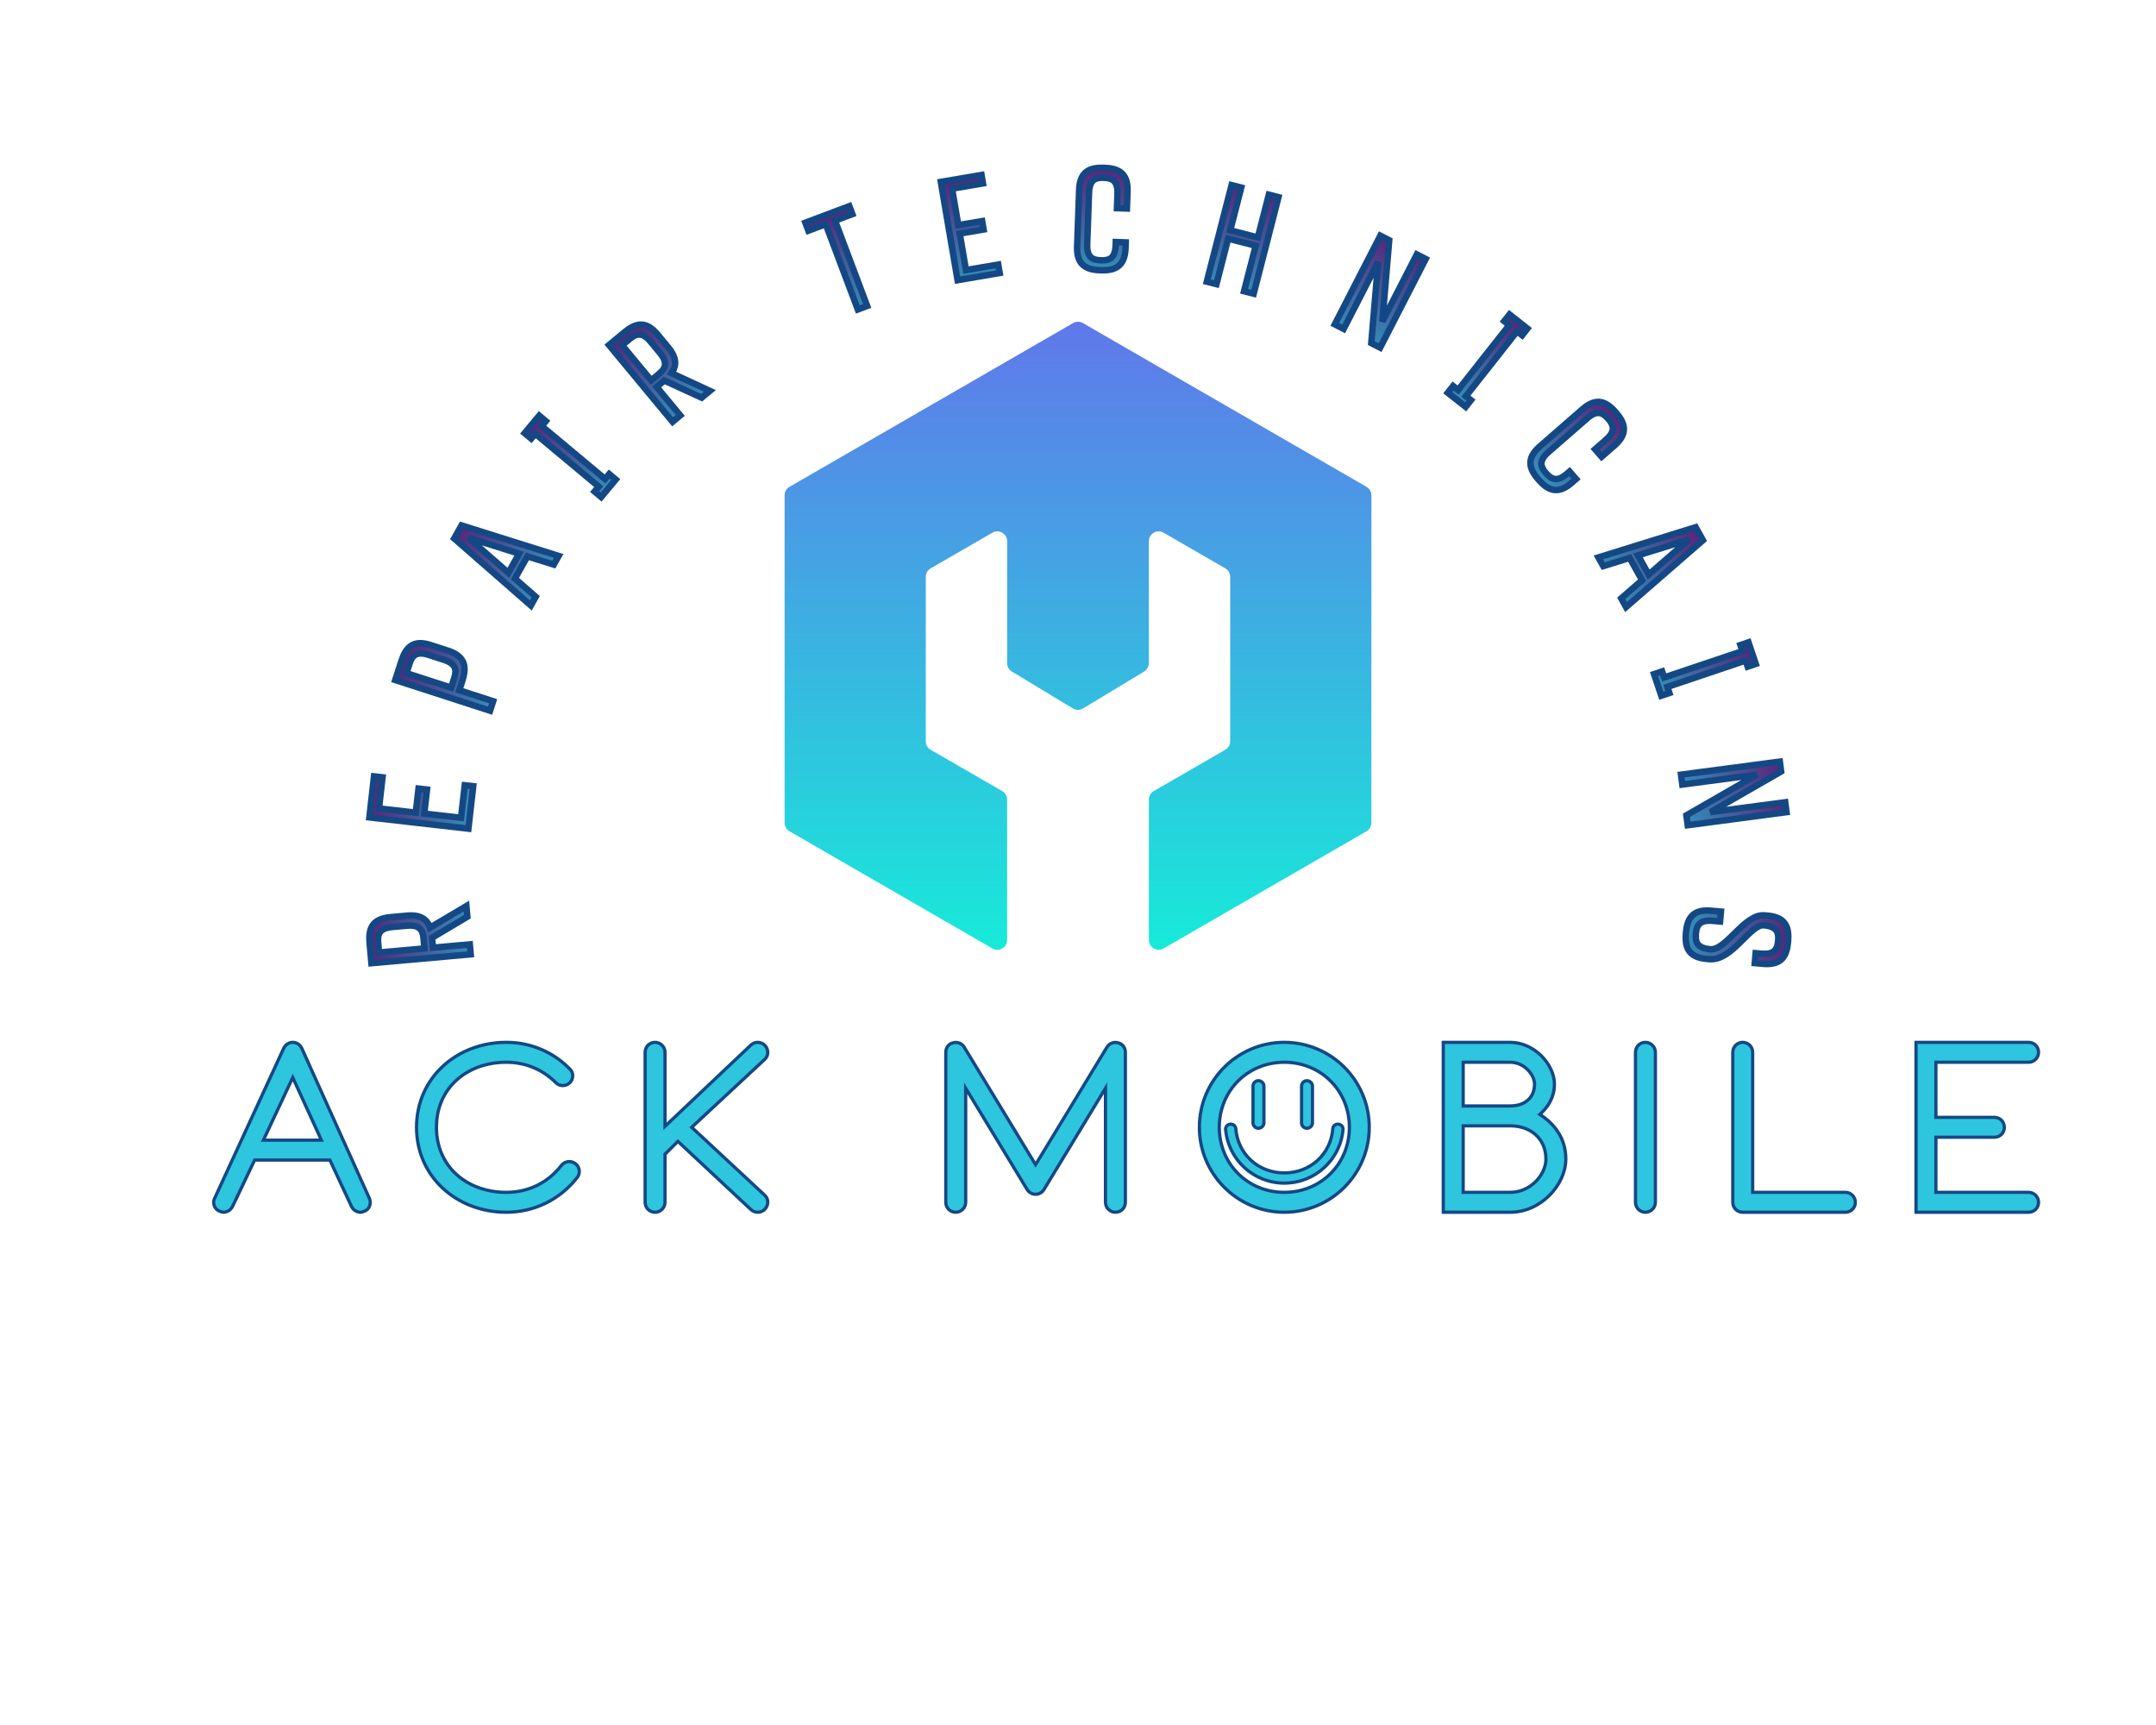 <?xml version="1.0" encoding="UTF-8" standalone="no" ?>
<!DOCTYPE svg PUBLIC "-//W3C//DTD SVG 1.1//EN" "http://www.w3.org/Graphics/SVG/1.1/DTD/svg11.dtd">
<svg xmlns="http://www.w3.org/2000/svg" xmlns:xlink="http://www.w3.org/1999/xlink" version="1.1" width="1280" height="1024" viewBox="0 0 1280 1024" xml:space="preserve">
<desc>Created with Fabric.js 4.4.0</desc>
<defs>
</defs>
<g transform="matrix(1 0 0 1 640 512)" id="background-logo"  >
<rect style="stroke: none; stroke-width: 0; stroke-dasharray: none; stroke-linecap: butt; stroke-dashoffset: 0; stroke-linejoin: miter; stroke-miterlimit: 4; fill: rgb(255,255,255); fill-rule: nonzero; opacity: 1;"  paint-order="stroke"  x="-640" y="-512" rx="0" ry="0" width="1280" height="1024" />
</g>
<g transform="matrix(1.921 0 0 1.921 640 377.408)" id="logo-logo"  >
<g style=""  paint-order="stroke"   >
		<g transform="matrix(1.204 0 0 -1.204 0 0)"  >
<linearGradient id="SVGID_1_199603" gradientUnits="userSpaceOnUse" gradientTransform="matrix(1 0 0 1 87.189 49.404)"  x1="0" y1="0" x2="0" y2="161">
<stop offset="0%" style="stop-color:rgb(23,234,217);stop-opacity: 1"/>
<stop offset="100%" style="stop-color:rgb(96,120,234);stop-opacity: 1"/>
</linearGradient>
<path style="stroke: none; stroke-width: 1; stroke-dasharray: none; stroke-linecap: butt; stroke-dashoffset: 0; stroke-linejoin: miter; stroke-miterlimit: 4; fill: url(#SVGID_1_199603); fill-rule: nonzero; opacity: 1;"  paint-order="stroke"  transform=" translate(-162.5, -130)" d="M 161.239 210.258 L 124.845 189.244 L 88.45 168.236 C 87.669 167.785 87.189 166.953 87.189 166.051 L 87.189 166.051 L 87.189 124.024 L 87.189 81.999 C 87.189 81.098 87.669 80.266 88.449 79.815 L 88.449 79.815 L 124.845 58.801 L 140.527 49.745 C 142.208 48.775 144.311 49.989 144.311 51.93 L 144.311 51.93 L 144.311 87.956 C 144.311 88.857 143.83 89.689 143.05 90.14 L 143.05 90.14 L 124.69 100.738 C 123.909 101.189 123.428 102.021 123.428 102.923 L 123.428 102.923 L 123.428 124.024 L 123.428 145.124 C 123.428 146.025 123.909 146.858 124.69 147.308 L 124.69 147.308 L 140.527 156.451 C 142.208 157.423 144.311 156.209 144.311 154.267 L 144.311 154.267 L 144.311 122.98 C 144.311 122.097 144.772 121.279 145.527 120.821 L 145.527 120.821 L 161.187 111.349 C 161.989 110.865 162.994 110.863 163.797 111.349 L 163.797 111.349 L 179.471 120.821 C 180.227 121.279 180.688 122.097 180.688 122.98 L 180.688 122.98 L 180.688 154.265 C 180.688 156.207 182.79 157.42 184.472 156.449 L 184.472 156.449 L 200.307 147.308 C 201.087 146.858 201.568 146.025 201.568 145.124 L 201.568 145.124 L 201.568 124.024 L 201.568 102.923 C 201.568 102.021 201.087 101.189 200.307 100.738 L 200.307 100.738 L 181.95 90.142 C 181.17 89.692 180.688 88.86 180.688 87.959 L 180.688 87.959 L 180.688 51.932 C 180.688 49.99 182.79 48.777 184.472 49.748 L 184.472 49.748 L 200.154 58.801 L 236.55 79.813 C 237.33 80.263 237.811 81.095 237.811 81.996 L 237.811 81.996 L 237.811 124.024 L 237.811 166.049 C 237.811 166.95 237.33 167.783 236.55 168.232 L 236.55 168.232 L 200.154 189.244 L 163.76 210.258 C 163.371 210.483 162.935 210.596 162.5 210.596 L 162.5 210.596 C 162.064 210.596 161.629 210.483 161.239 210.258" stroke-linecap="round" />
</g>
</g>
</g>
<g transform="matrix(1.921 0 0 1.921 668.558 669.187)" id="text-logo"  >
<g style=""  paint-order="stroke"   >
		<g transform="matrix(1 0 0 1 0 0)" id="text-logo-path-0"  >
<path style="stroke: rgb(20,72,132); stroke-width: 1; stroke-dasharray: none; stroke-linecap: butt; stroke-dashoffset: 0; stroke-linejoin: miter; stroke-miterlimit: 4; fill: rgb(46,197,222); fill-rule: nonzero; opacity: 1;"  paint-order="stroke"  transform=" translate(-283.424, 26.25)" d="M 49.57 -4.27 L 28.72 -50.55 C 28.2 -51.75 27.07 -52.5 25.88 -52.5 C 24.68 -52.5 23.55 -51.75 23.02 -50.55 L 1.72 -4.27 C 0.97 -2.77 1.72 -0.9 3.3 -0.3 C 4.8 0.45 6.6 -0.3 7.35 -1.95 L 14.1 -16.13 L 37.35 -16.13 L 43.95 -1.95 C 44.48 -0.75 45.6 0 46.8 0 C 47.17 0 47.63 -0.15 48 -0.3 C 49.57 -0.9 50.25 -2.7 49.57 -4.27 Z M 16.8 -22.27 L 25.88 -41.63 L 34.73 -22.27 Z M 113.25 -15 C 111.9 -16.05 109.95 -15.82 108.9 -14.47 C 104.7 -9.07 98.7 -6.15 91.88 -6.15 C 79.72 -6.15 70.28 -14.1 70.28 -26.25 C 70.28 -38.4 79.72 -46.35 91.88 -46.35 C 97.72 -46.35 103.05 -44.17 107.17 -40.05 C 108.3 -38.85 110.25 -38.85 111.45 -39.98 C 112.72 -41.17 112.72 -43.2 111.45 -44.32 C 106.2 -49.65 99.3 -52.5 91.88 -52.5 C 76.58 -52.5 64.13 -41.55 64.13 -26.25 C 64.13 -10.95 76.58 0 91.88 0 C 100.5 0 108.45 -3.9 113.78 -10.72 C 114.82 -12 114.6 -13.95 113.25 -15 Z M 171.75 -5.25 L 149.17 -26.25 L 171.75 -47.25 C 173.02 -48.38 172.95 -50.4 171.75 -51.6 C 170.55 -52.8 168.6 -52.8 167.4 -51.6 L 140.92 -26.55 L 140.92 -49.42 C 140.92 -51.15 139.5 -52.5 137.85 -52.5 C 136.13 -52.5 134.78 -51.15 134.78 -49.42 L 134.78 -3.07 C 134.78 -1.35 136.13 0 137.85 0 C 139.5 0 140.92 -1.35 140.92 -3.07 L 140.92 -17.93 L 144.9 -21.9 L 167.4 -0.9 C 168 -0.3 168.82 0 169.57 0 C 170.32 0 171.22 -0.3 171.75 -0.9 C 172.95 -2.1 173.02 -4.13 171.75 -5.25 Z M 280.95 -52.35 C 279.6 -52.73 278.25 -52.2 277.5 -51 L 255.45 -14.7 L 233.4 -51 C 232.65 -52.2 231.3 -52.73 229.95 -52.35 C 228.6 -52.05 227.7 -50.85 227.7 -49.42 L 227.7 -3.07 C 227.7 -1.35 229.05 0 230.77 0 C 232.42 0 233.85 -1.35 233.85 -3.07 L 233.85 -38.32 L 252.82 -7.05 C 253.35 -6.15 254.4 -5.55 255.45 -5.55 C 256.5 -5.55 257.55 -6.15 258.07 -7.05 L 277.05 -38.32 L 277.05 -3.07 C 277.05 -1.35 278.47 0 280.13 0 C 281.85 0 283.2 -1.35 283.2 -3.07 L 283.2 -49.42 C 283.2 -50.85 282.3 -52.05 280.95 -52.35 Z M 332.32 0 C 346.8 0 358.57 -11.78 358.57 -26.25 C 358.57 -40.73 346.8 -52.5 332.32 -52.5 C 317.85 -52.5 306.07 -40.73 306.07 -26.25 C 306.07 -11.78 317.85 0 332.32 0 Z M 312.22 -26.25 C 312.22 -37.57 321 -46.35 332.32 -46.35 C 343.65 -46.35 352.43 -37.57 352.43 -26.25 C 352.43 -14.92 343.65 -6.15 332.32 -6.15 C 321 -6.15 312.22 -14.92 312.22 -26.25 Z M 314.18 -25.57 C 315 -16.27 322.8 -9 332.32 -9 C 341.85 -9 349.65 -16.27 350.47 -25.57 C 350.55 -26.47 349.8 -27.22 348.9 -27.22 C 348 -27.22 347.4 -26.63 347.32 -25.88 C 346.72 -17.93 340.35 -12.15 332.32 -12.15 C 324.3 -12.15 317.93 -17.93 317.32 -25.88 C 317.25 -26.63 316.65 -27.22 315.75 -27.22 C 314.85 -27.22 314.1 -26.47 314.18 -25.57 Z M 322.65 -27.6 C 322.65 -26.7 323.4 -25.95 324.3 -25.95 C 325.2 -25.95 326.02 -26.7 326.02 -27.6 L 326.02 -39 C 326.02 -39.9 325.2 -40.65 324.3 -40.65 C 323.4 -40.65 322.65 -39.9 322.65 -39 Z M 337.65 -27.6 C 337.65 -26.7 338.4 -25.95 339.3 -25.95 C 340.2 -25.95 341.02 -26.7 341.02 -27.6 L 341.02 -39 C 341.02 -39.9 340.2 -40.65 339.3 -40.65 C 338.4 -40.65 337.65 -39.9 337.65 -39 Z M 411.3 -30.22 C 414 -32.7 415.8 -35.63 415.8 -39.6 C 415.8 -45.6 409.65 -52.5 402.15 -52.5 L 381.45 -52.5 L 381.45 0 L 402.15 0 C 411.6 0 419.32 -8.47 419.32 -16.43 C 419.32 -22.57 416.1 -27.15 411.3 -30.22 Z M 387.6 -6.15 L 387.6 -26.7 L 402.15 -26.7 C 408.45 -26.7 413.17 -22.72 413.17 -16.43 C 413.17 -11.63 408.45 -6.15 402.15 -6.15 Z M 387.6 -32.85 L 387.6 -46.35 L 402.15 -46.35 C 406.5 -46.35 409.65 -42.45 409.65 -39.6 C 409.65 -35.25 406.5 -32.85 402.15 -32.85 Z M 443.92 -52.5 C 442.2 -52.5 440.85 -51.15 440.85 -49.42 L 440.85 -3.07 C 440.85 -1.35 442.2 0 443.92 0 C 445.57 0 447 -1.35 447 -3.07 L 447 -49.42 C 447 -51.15 445.57 -52.5 443.92 -52.5 Z M 505.72 -6.15 L 477.07 -6.15 L 477.07 -49.42 C 477.07 -51.15 475.65 -52.5 474 -52.5 C 472.27 -52.5 470.92 -51.15 470.92 -49.42 L 470.92 -3.07 C 470.92 -1.35 472.27 0 474 0 L 505.72 0 C 507.45 0 508.8 -1.35 508.8 -3.07 C 508.8 -4.72 507.45 -6.15 505.72 -6.15 Z M 562.35 -6.15 L 533.7 -6.15 L 533.7 -23.18 L 551.77 -23.18 C 553.5 -23.18 554.85 -24.52 554.85 -26.25 C 554.85 -27.97 553.5 -29.32 551.77 -29.32 L 533.7 -29.32 L 533.7 -46.35 L 562.35 -46.35 C 564.08 -46.35 565.42 -47.77 565.42 -49.42 C 565.42 -51.15 564.08 -52.5 562.35 -52.5 L 527.55 -52.5 L 527.55 0 L 562.35 0 C 564.08 0 565.42 -1.35 565.42 -3.07 C 565.42 -4.72 564.08 -6.15 562.35 -6.15 Z" stroke-linecap="round" />
</g>
</g>
</g>
<g transform="matrix(-0.171 -1.914 1.914 -0.171 248.698 554.822)" id="tagline-5b150119-d99b-4ec0-b357-5120a857eb34-logo-0"  >
<g style=""  paint-order="stroke"   >
		<g transform="matrix(1 0 0 1 0 0)" id="tagline-5b150119-d99b-4ec0-b357-5120a857eb34-logo-0-path-0"  >
<linearGradient id="SVGID_199604" gradientUnits="userSpaceOnUse" gradientTransform="matrix(1 0 0 1 4.4 -30.8)"  x1="0" y1="0" x2="0" y2="50">
<stop offset="0%" style="stop-color:rgb(91,36,122);stop-opacity: 1"/>
<stop offset="100%" style="stop-color:rgb(27,206,223);stop-opacity: 1"/>
</linearGradient>
<path style="stroke: rgb(20,72,132); stroke-width: 2; stroke-dasharray: none; stroke-linecap: butt; stroke-dashoffset: 0; stroke-linejoin: miter; stroke-miterlimit: 4; fill: url(#SVGID_199604); fill-rule: nonzero; opacity: 1;"  paint-order="stroke"  transform=" translate(-11.88, 15.4)" d="M 4.4 0 L 7.48 0 L 7.48 -11.44 L 10.56 -11.44 L 16.06 0 L 19.36 0 L 13.73 -11.79 C 16.28 -12.45 18.04 -14.26 18.04 -18.48 L 18.04 -23.76 C 18.04 -29.66 14.74 -30.8 10.56 -30.8 L 4.4 -30.8 Z M 7.48 -14.08 L 7.48 -28.16 L 10.56 -28.16 C 13.24 -28.16 14.96 -27.32 14.96 -23.32 L 14.96 -18.92 C 14.96 -14.92 13.24 -14.08 10.56 -14.08 Z" stroke-linecap="round" />
</g>
</g>
</g>
<g transform="matrix(0.217 -1.909 1.909 0.217 250.124 475.97)" id="tagline-5b150119-d99b-4ec0-b357-5120a857eb34-logo-1"  >
<g style=""  paint-order="stroke"   >
		<g transform="matrix(1 0 0 1 0 0)" id="tagline-5b150119-d99b-4ec0-b357-5120a857eb34-logo-1-path-0"  >
<linearGradient id="SVGID_199605" gradientUnits="userSpaceOnUse" gradientTransform="matrix(1 0 0 1 4.4 -30.8)"  x1="0" y1="0" x2="0" y2="50">
<stop offset="0%" style="stop-color:rgb(91,36,122);stop-opacity: 1"/>
<stop offset="100%" style="stop-color:rgb(27,206,223);stop-opacity: 1"/>
</linearGradient>
<path style="stroke: rgb(20,72,132); stroke-width: 2; stroke-dasharray: none; stroke-linecap: butt; stroke-dashoffset: 0; stroke-linejoin: miter; stroke-miterlimit: 4; fill: url(#SVGID_199605); fill-rule: nonzero; opacity: 1;"  paint-order="stroke"  transform=" translate(-11, 15.4)" d="M 4.4 -30.8 L 4.4 0 L 17.6 0 L 17.6 -2.64 L 7.48 -2.64 L 7.48 -14.08 L 14.96 -14.08 L 14.96 -16.72 L 7.48 -16.72 L 7.48 -28.16 L 17.16 -28.16 L 17.16 -30.8 Z" stroke-linecap="round" />
</g>
</g>
</g>
<g transform="matrix(0.592 -1.828 1.828 0.592 266.841 400.317)" id="tagline-5b150119-d99b-4ec0-b357-5120a857eb34-logo-2"  >
<g style=""  paint-order="stroke"   >
		<g transform="matrix(1 0 0 1 0 0)" id="tagline-5b150119-d99b-4ec0-b357-5120a857eb34-logo-2-path-0"  >
<linearGradient id="SVGID_199606" gradientUnits="userSpaceOnUse" gradientTransform="matrix(1 0 0 1 3.96 -30.8)"  x1="0" y1="0" x2="0" y2="50">
<stop offset="0%" style="stop-color:rgb(91,36,122);stop-opacity: 1"/>
<stop offset="100%" style="stop-color:rgb(27,206,223);stop-opacity: 1"/>
</linearGradient>
<path style="stroke: rgb(20,72,132); stroke-width: 2; stroke-dasharray: none; stroke-linecap: butt; stroke-dashoffset: 0; stroke-linejoin: miter; stroke-miterlimit: 4; fill: url(#SVGID_199606); fill-rule: nonzero; opacity: 1;"  paint-order="stroke"  transform=" translate(-10.78, 15.4)" d="M 3.96 0 L 7.04 0 L 7.04 -11 L 10.12 -11 C 14.3 -11 17.6 -12.23 17.6 -18.04 L 17.6 -23.76 C 17.6 -29.66 14.3 -30.8 10.12 -30.8 L 3.96 -30.8 Z M 7.04 -13.64 L 7.04 -28.16 L 10.12 -28.16 C 12.8 -28.16 14.52 -27.32 14.52 -23.32 L 14.52 -18.48 C 14.52 -14.48 12.8 -13.64 10.12 -13.64 Z" stroke-linecap="round" />
</g>
</g>
</g>
<g transform="matrix(0.94 -1.675 1.675 0.94 297.618 330.245)" id="tagline-5b150119-d99b-4ec0-b357-5120a857eb34-logo-3"  >
<g style=""  paint-order="stroke"   >
		<g transform="matrix(1 0 0 1 0 0)" id="tagline-5b150119-d99b-4ec0-b357-5120a857eb34-logo-3-path-0"  >
<linearGradient id="SVGID_199607" gradientUnits="userSpaceOnUse" gradientTransform="matrix(1 0 0 1 1.76 -30.8)"  x1="0" y1="0" x2="0" y2="50">
<stop offset="0%" style="stop-color:rgb(91,36,122);stop-opacity: 1"/>
<stop offset="100%" style="stop-color:rgb(27,206,223);stop-opacity: 1"/>
</linearGradient>
<path style="stroke: rgb(20,72,132); stroke-width: 2; stroke-dasharray: none; stroke-linecap: butt; stroke-dashoffset: 0; stroke-linejoin: miter; stroke-miterlimit: 4; fill: url(#SVGID_199607); fill-rule: nonzero; opacity: 1;"  paint-order="stroke"  transform=" translate(-10.54, 15.4)" d="M 1.76 0 L 4.84 0 L 6.6 -8.36 L 14.48 -8.36 L 16.24 0 L 19.32 0 L 12.85 -30.8 L 8.23 -30.8 Z M 7.17 -11 L 10.56 -27.15 L 13.95 -11 Z" stroke-linecap="round" />
</g>
</g>
</g>
<g transform="matrix(1.231 -1.475 1.475 1.231 338.516 270.896)" id="tagline-5b150119-d99b-4ec0-b357-5120a857eb34-logo-4"  >
<g style=""  paint-order="stroke"   >
		<g transform="matrix(1 0 0 1 0 0)" id="tagline-5b150119-d99b-4ec0-b357-5120a857eb34-logo-4-path-0"  >
<linearGradient id="SVGID_199608" gradientUnits="userSpaceOnUse" gradientTransform="matrix(1 0 0 1 3.08 -30.8)"  x1="0" y1="0" x2="0" y2="50">
<stop offset="0%" style="stop-color:rgb(91,36,122);stop-opacity: 1"/>
<stop offset="100%" style="stop-color:rgb(27,206,223);stop-opacity: 1"/>
</linearGradient>
<path style="stroke: rgb(20,72,132); stroke-width: 2; stroke-dasharray: none; stroke-linecap: butt; stroke-dashoffset: 0; stroke-linejoin: miter; stroke-miterlimit: 4; fill: url(#SVGID_199608); fill-rule: nonzero; opacity: 1;"  paint-order="stroke"  transform=" translate(-6.6, 15.4)" d="M 10.12 -30.8 L 3.08 -30.8 L 3.08 -28.16 L 5.06 -28.16 L 5.06 -2.64 L 3.08 -2.64 L 3.08 0 L 10.12 0 L 10.12 -2.64 L 8.14 -2.64 L 8.14 -28.16 L 10.12 -28.16 Z" stroke-linecap="round" />
</g>
</g>
</g>
<g transform="matrix(1.479 -1.226 1.226 1.479 391.496 218.432)" id="tagline-5b150119-d99b-4ec0-b357-5120a857eb34-logo-5"  >
<g style=""  paint-order="stroke"   >
		<g transform="matrix(1 0 0 1 0 0)" id="tagline-5b150119-d99b-4ec0-b357-5120a857eb34-logo-5-path-0"  >
<linearGradient id="SVGID_199609" gradientUnits="userSpaceOnUse" gradientTransform="matrix(1 0 0 1 4.4 -30.8)"  x1="0" y1="0" x2="0" y2="50">
<stop offset="0%" style="stop-color:rgb(91,36,122);stop-opacity: 1"/>
<stop offset="100%" style="stop-color:rgb(27,206,223);stop-opacity: 1"/>
</linearGradient>
<path style="stroke: rgb(20,72,132); stroke-width: 2; stroke-dasharray: none; stroke-linecap: butt; stroke-dashoffset: 0; stroke-linejoin: miter; stroke-miterlimit: 4; fill: url(#SVGID_199609); fill-rule: nonzero; opacity: 1;"  paint-order="stroke"  transform=" translate(-11.88, 15.4)" d="M 4.4 0 L 7.48 0 L 7.48 -11.44 L 10.56 -11.44 L 16.06 0 L 19.36 0 L 13.73 -11.79 C 16.28 -12.45 18.04 -14.26 18.04 -18.48 L 18.04 -23.76 C 18.04 -29.66 14.74 -30.8 10.56 -30.8 L 4.4 -30.8 Z M 7.48 -14.08 L 7.48 -28.16 L 10.56 -28.16 C 13.24 -28.16 14.96 -27.32 14.96 -23.32 L 14.96 -18.92 C 14.96 -14.92 13.24 -14.08 10.56 -14.08 Z" stroke-linecap="round" />
</g>
</g>
</g>
<g transform="matrix(1.667 -0.955 0.955 1.667 466.815 203.242)" id="tagline-5b150119-d99b-4ec0-b357-5120a857eb34-logo-6"  >
<g style=""  paint-order="stroke"   >
		<g transform="matrix(1 0 0 1 0 0)" id="tagline-5b150119-d99b-4ec0-b357-5120a857eb34-logo-6-path-0"  >
<linearGradient id="SVGID_199610" gradientUnits="userSpaceOnUse" gradientTransform="matrix(1 0 0 1 0 0)"  x1="0" y1="0" x2="0" y2="50">
<stop offset="0%" style="stop-color:rgb(91,36,122);stop-opacity: 1"/>
<stop offset="100%" style="stop-color:rgb(27,206,223);stop-opacity: 1"/>
</linearGradient>
<path style="stroke: rgb(20,72,132); stroke-width: 2; stroke-dasharray: none; stroke-linecap: butt; stroke-dashoffset: 0; stroke-linejoin: miter; stroke-miterlimit: 4; fill: url(#SVGID_199610); fill-rule: nonzero; opacity: 1;"  paint-order="stroke"  transform=" translate(0, 0)" d="" stroke-linecap="round" />
</g>
</g>
</g>
<g transform="matrix(1.798 -0.677 0.677 1.798 501.623 154.975)" id="tagline-5b150119-d99b-4ec0-b357-5120a857eb34-logo-7"  >
<g style=""  paint-order="stroke"   >
		<g transform="matrix(1 0 0 1 0 0)" id="tagline-5b150119-d99b-4ec0-b357-5120a857eb34-logo-7-path-0"  >
<linearGradient id="SVGID_199611" gradientUnits="userSpaceOnUse" gradientTransform="matrix(1 0 0 1 1.32 -30.8)"  x1="0" y1="0" x2="0" y2="50">
<stop offset="0%" style="stop-color:rgb(91,36,122);stop-opacity: 1"/>
<stop offset="100%" style="stop-color:rgb(27,206,223);stop-opacity: 1"/>
</linearGradient>
<path style="stroke: rgb(20,72,132); stroke-width: 2; stroke-dasharray: none; stroke-linecap: butt; stroke-dashoffset: 0; stroke-linejoin: miter; stroke-miterlimit: 4; fill: url(#SVGID_199611); fill-rule: nonzero; opacity: 1;"  paint-order="stroke"  transform=" translate(-8.58, 15.4)" d="M 15.84 -30.8 L 1.32 -30.8 L 1.32 -28.16 L 7.04 -28.16 L 7.04 0 L 10.12 0 L 10.12 -28.16 L 15.84 -28.16 Z" stroke-linecap="round" />
</g>
</g>
</g>
<g transform="matrix(1.894 -0.323 0.323 1.894 576.031 135.018)" id="tagline-5b150119-d99b-4ec0-b357-5120a857eb34-logo-8"  >
<g style=""  paint-order="stroke"   >
		<g transform="matrix(1 0 0 1 0 0)" id="tagline-5b150119-d99b-4ec0-b357-5120a857eb34-logo-8-path-0"  >
<linearGradient id="SVGID_199612" gradientUnits="userSpaceOnUse" gradientTransform="matrix(1 0 0 1 4.4 -30.8)"  x1="0" y1="0" x2="0" y2="50">
<stop offset="0%" style="stop-color:rgb(91,36,122);stop-opacity: 1"/>
<stop offset="100%" style="stop-color:rgb(27,206,223);stop-opacity: 1"/>
</linearGradient>
<path style="stroke: rgb(20,72,132); stroke-width: 2; stroke-dasharray: none; stroke-linecap: butt; stroke-dashoffset: 0; stroke-linejoin: miter; stroke-miterlimit: 4; fill: url(#SVGID_199612); fill-rule: nonzero; opacity: 1;"  paint-order="stroke"  transform=" translate(-11, 15.4)" d="M 4.4 -30.8 L 4.4 0 L 17.6 0 L 17.6 -2.64 L 7.48 -2.64 L 7.48 -14.08 L 14.96 -14.08 L 14.96 -16.72 L 7.48 -16.72 L 7.48 -28.16 L 17.16 -28.16 L 17.16 -30.8 Z" stroke-linecap="round" />
</g>
</g>
</g>
<g transform="matrix(1.92 0.068 -0.068 1.92 654.444 130.034)" id="tagline-5b150119-d99b-4ec0-b357-5120a857eb34-logo-9"  >
<g style=""  paint-order="stroke"   >
		<g transform="matrix(1 0 0 1 0 0)" id="tagline-5b150119-d99b-4ec0-b357-5120a857eb34-logo-9-path-0"  >
<linearGradient id="SVGID_199613" gradientUnits="userSpaceOnUse" gradientTransform="matrix(1 0 0 1 3.74 -31.24)"  x1="0" y1="0" x2="0" y2="50">
<stop offset="0%" style="stop-color:rgb(91,36,122);stop-opacity: 1"/>
<stop offset="100%" style="stop-color:rgb(27,206,223);stop-opacity: 1"/>
</linearGradient>
<path style="stroke: rgb(20,72,132); stroke-width: 2; stroke-dasharray: none; stroke-linecap: butt; stroke-dashoffset: 0; stroke-linejoin: miter; stroke-miterlimit: 4; fill: url(#SVGID_199613); fill-rule: nonzero; opacity: 1;"  paint-order="stroke"  transform=" translate(-11.22, 15.4)" d="M 15.62 -23.32 L 15.62 -18.92 L 18.7 -18.92 L 18.7 -24.2 C 18.7 -30.1 15.4 -31.24 11.22 -31.24 C 7.08 -31.24 3.74 -30.1 3.74 -24.2 L 3.74 -6.6 C 3.74 -0.7 7.08 0.44 11.22 0.44 C 15.4 0.44 18.7 -0.79 18.7 -6.6 L 18.7 -8.45 L 15.62 -8.45 L 15.62 -7.48 C 15.62 -3.48 13.9 -2.64 11.22 -2.64 C 8.54 -2.64 6.82 -3.48 6.82 -7.48 L 6.82 -23.32 C 6.82 -27.32 8.54 -28.16 11.22 -28.16 C 13.9 -28.16 15.62 -27.32 15.62 -23.32 Z" stroke-linecap="round" />
</g>
</g>
</g>
<g transform="matrix(1.861 0.478 -0.478 1.861 737.743 142.119)" id="tagline-5b150119-d99b-4ec0-b357-5120a857eb34-logo-10"  >
<g style=""  paint-order="stroke"   >
		<g transform="matrix(1 0 0 1 0 0)" id="tagline-5b150119-d99b-4ec0-b357-5120a857eb34-logo-10-path-0"  >
<linearGradient id="SVGID_199614" gradientUnits="userSpaceOnUse" gradientTransform="matrix(1 0 0 1 4.4 -30.8)"  x1="0" y1="0" x2="0" y2="50">
<stop offset="0%" style="stop-color:rgb(91,36,122);stop-opacity: 1"/>
<stop offset="100%" style="stop-color:rgb(27,206,223);stop-opacity: 1"/>
</linearGradient>
<path style="stroke: rgb(20,72,132); stroke-width: 2; stroke-dasharray: none; stroke-linecap: butt; stroke-dashoffset: 0; stroke-linejoin: miter; stroke-miterlimit: 4; fill: url(#SVGID_199614); fill-rule: nonzero; opacity: 1;"  paint-order="stroke"  transform=" translate(-11.88, 15.4)" d="M 4.4 -30.8 L 4.4 0 L 7.48 0 L 7.48 -14.52 L 16.28 -14.52 L 16.28 0 L 19.36 0 L 19.36 -30.8 L 16.28 -30.8 L 16.28 -17.16 L 7.48 -17.16 L 7.48 -30.8 Z" stroke-linecap="round" />
</g>
</g>
</g>
<g transform="matrix(1.709 0.878 -0.878 1.709 819.441 173.145)" id="tagline-5b150119-d99b-4ec0-b357-5120a857eb34-logo-11"  >
<g style=""  paint-order="stroke"   >
		<g transform="matrix(1 0 0 1 0 0)" id="tagline-5b150119-d99b-4ec0-b357-5120a857eb34-logo-11-path-0"  >
<linearGradient id="SVGID_199615" gradientUnits="userSpaceOnUse" gradientTransform="matrix(1 0 0 1 4.4 -30.8)"  x1="0" y1="0" x2="0" y2="50">
<stop offset="0%" style="stop-color:rgb(91,36,122);stop-opacity: 1"/>
<stop offset="100%" style="stop-color:rgb(27,206,223);stop-opacity: 1"/>
</linearGradient>
<path style="stroke: rgb(20,72,132); stroke-width: 2; stroke-dasharray: none; stroke-linecap: butt; stroke-dashoffset: 0; stroke-linejoin: miter; stroke-miterlimit: 4; fill: url(#SVGID_199615); fill-rule: nonzero; opacity: 1;"  paint-order="stroke"  transform=" translate(-12.275, 15.4)" d="M 4.4 -30.8 L 4.4 0 L 7.48 0 L 7.48 -23.32 L 17.07 0 L 20.15 0 L 20.15 -30.8 L 17.07 -30.8 L 17.07 -7.48 L 7.48 -30.8 Z" stroke-linecap="round" />
</g>
</g>
</g>
<g transform="matrix(1.509 1.19 -1.19 1.509 883.176 214.097)" id="tagline-5b150119-d99b-4ec0-b357-5120a857eb34-logo-12"  >
<g style=""  paint-order="stroke"   >
		<g transform="matrix(1 0 0 1 0 0)" id="tagline-5b150119-d99b-4ec0-b357-5120a857eb34-logo-12-path-0"  >
<linearGradient id="SVGID_199616" gradientUnits="userSpaceOnUse" gradientTransform="matrix(1 0 0 1 3.08 -30.8)"  x1="0" y1="0" x2="0" y2="50">
<stop offset="0%" style="stop-color:rgb(91,36,122);stop-opacity: 1"/>
<stop offset="100%" style="stop-color:rgb(27,206,223);stop-opacity: 1"/>
</linearGradient>
<path style="stroke: rgb(20,72,132); stroke-width: 2; stroke-dasharray: none; stroke-linecap: butt; stroke-dashoffset: 0; stroke-linejoin: miter; stroke-miterlimit: 4; fill: url(#SVGID_199616); fill-rule: nonzero; opacity: 1;"  paint-order="stroke"  transform=" translate(-6.6, 15.4)" d="M 10.12 -30.8 L 3.08 -30.8 L 3.08 -28.16 L 5.06 -28.16 L 5.06 -2.64 L 3.08 -2.64 L 3.08 0 L 10.12 0 L 10.12 -2.64 L 8.14 -2.64 L 8.14 -28.16 L 10.12 -28.16 Z" stroke-linecap="round" />
</g>
</g>
</g>
<g transform="matrix(1.262 1.448 -1.448 1.262 936.332 264.752)" id="tagline-5b150119-d99b-4ec0-b357-5120a857eb34-logo-13"  >
<g style=""  paint-order="stroke"   >
		<g transform="matrix(1 0 0 1 0 0)" id="tagline-5b150119-d99b-4ec0-b357-5120a857eb34-logo-13-path-0"  >
<linearGradient id="SVGID_199617" gradientUnits="userSpaceOnUse" gradientTransform="matrix(1 0 0 1 3.74 -31.24)"  x1="0" y1="0" x2="0" y2="50">
<stop offset="0%" style="stop-color:rgb(91,36,122);stop-opacity: 1"/>
<stop offset="100%" style="stop-color:rgb(27,206,223);stop-opacity: 1"/>
</linearGradient>
<path style="stroke: rgb(20,72,132); stroke-width: 2; stroke-dasharray: none; stroke-linecap: butt; stroke-dashoffset: 0; stroke-linejoin: miter; stroke-miterlimit: 4; fill: url(#SVGID_199617); fill-rule: nonzero; opacity: 1;"  paint-order="stroke"  transform=" translate(-11.22, 15.4)" d="M 15.62 -23.32 L 15.62 -18.92 L 18.7 -18.92 L 18.7 -24.2 C 18.7 -30.1 15.4 -31.24 11.22 -31.24 C 7.08 -31.24 3.74 -30.1 3.74 -24.2 L 3.74 -6.6 C 3.74 -0.7 7.08 0.44 11.22 0.44 C 15.4 0.44 18.7 -0.79 18.7 -6.6 L 18.7 -8.45 L 15.62 -8.45 L 15.62 -7.48 C 15.62 -3.48 13.9 -2.64 11.22 -2.64 C 8.54 -2.64 6.82 -3.48 6.82 -7.48 L 6.82 -23.32 C 6.82 -27.32 8.54 -28.16 11.22 -28.16 C 13.9 -28.16 15.62 -27.32 15.62 -23.32 Z" stroke-linecap="round" />
</g>
</g>
</g>
<g transform="matrix(0.935 1.678 -1.678 0.935 983.015 331.233)" id="tagline-5b150119-d99b-4ec0-b357-5120a857eb34-logo-14"  >
<g style=""  paint-order="stroke"   >
		<g transform="matrix(1 0 0 1 0 0)" id="tagline-5b150119-d99b-4ec0-b357-5120a857eb34-logo-14-path-0"  >
<linearGradient id="SVGID_199618" gradientUnits="userSpaceOnUse" gradientTransform="matrix(1 0 0 1 1.76 -30.8)"  x1="0" y1="0" x2="0" y2="50">
<stop offset="0%" style="stop-color:rgb(91,36,122);stop-opacity: 1"/>
<stop offset="100%" style="stop-color:rgb(27,206,223);stop-opacity: 1"/>
</linearGradient>
<path style="stroke: rgb(20,72,132); stroke-width: 2; stroke-dasharray: none; stroke-linecap: butt; stroke-dashoffset: 0; stroke-linejoin: miter; stroke-miterlimit: 4; fill: url(#SVGID_199618); fill-rule: nonzero; opacity: 1;"  paint-order="stroke"  transform=" translate(-10.54, 15.4)" d="M 1.76 0 L 4.84 0 L 6.6 -8.36 L 14.48 -8.36 L 16.24 0 L 19.32 0 L 12.85 -30.8 L 8.23 -30.8 Z M 7.17 -11 L 10.56 -27.15 L 13.95 -11 Z" stroke-linecap="round" />
</g>
</g>
</g>
<g transform="matrix(0.613 1.821 -1.821 0.613 1012.186 397.145)" id="tagline-5b150119-d99b-4ec0-b357-5120a857eb34-logo-15"  >
<g style=""  paint-order="stroke"   >
		<g transform="matrix(1 0 0 1 0 0)" id="tagline-5b150119-d99b-4ec0-b357-5120a857eb34-logo-15-path-0"  >
<linearGradient id="SVGID_199619" gradientUnits="userSpaceOnUse" gradientTransform="matrix(1 0 0 1 3.08 -30.8)"  x1="0" y1="0" x2="0" y2="50">
<stop offset="0%" style="stop-color:rgb(91,36,122);stop-opacity: 1"/>
<stop offset="100%" style="stop-color:rgb(27,206,223);stop-opacity: 1"/>
</linearGradient>
<path style="stroke: rgb(20,72,132); stroke-width: 2; stroke-dasharray: none; stroke-linecap: butt; stroke-dashoffset: 0; stroke-linejoin: miter; stroke-miterlimit: 4; fill: url(#SVGID_199619); fill-rule: nonzero; opacity: 1;"  paint-order="stroke"  transform=" translate(-6.6, 15.4)" d="M 10.12 -30.8 L 3.08 -30.8 L 3.08 -28.16 L 5.06 -28.16 L 5.06 -2.64 L 3.08 -2.64 L 3.08 0 L 10.12 0 L 10.12 -2.64 L 8.14 -2.64 L 8.14 -28.16 L 10.12 -28.16 Z" stroke-linecap="round" />
</g>
</g>
</g>
<g transform="matrix(0.252 1.905 -1.905 0.252 1029.326 470.985)" id="tagline-5b150119-d99b-4ec0-b357-5120a857eb34-logo-16"  >
<g style=""  paint-order="stroke"   >
		<g transform="matrix(1 0 0 1 0 0)" id="tagline-5b150119-d99b-4ec0-b357-5120a857eb34-logo-16-path-0"  >
<linearGradient id="SVGID_199620" gradientUnits="userSpaceOnUse" gradientTransform="matrix(1 0 0 1 4.4 -30.8)"  x1="0" y1="0" x2="0" y2="50">
<stop offset="0%" style="stop-color:rgb(91,36,122);stop-opacity: 1"/>
<stop offset="100%" style="stop-color:rgb(27,206,223);stop-opacity: 1"/>
</linearGradient>
<path style="stroke: rgb(20,72,132); stroke-width: 2; stroke-dasharray: none; stroke-linecap: butt; stroke-dashoffset: 0; stroke-linejoin: miter; stroke-miterlimit: 4; fill: url(#SVGID_199620); fill-rule: nonzero; opacity: 1;"  paint-order="stroke"  transform=" translate(-12.275, 15.4)" d="M 4.4 -30.8 L 4.4 0 L 7.48 0 L 7.48 -23.32 L 17.07 0 L 20.15 0 L 20.15 -30.8 L 17.07 -30.8 L 17.07 -7.48 L 7.48 -30.8 Z" stroke-linecap="round" />
</g>
</g>
</g>
<g transform="matrix(-0.166 1.914 -1.914 -0.166 1031.244 556.38)" id="tagline-5b150119-d99b-4ec0-b357-5120a857eb34-logo-17"  >
<g style=""  paint-order="stroke"   >
		<g transform="matrix(1 0 0 1 0 0)" id="tagline-5b150119-d99b-4ec0-b357-5120a857eb34-logo-17-path-0"  >
<linearGradient id="SVGID_199621" gradientUnits="userSpaceOnUse" gradientTransform="matrix(1 0 0 1 3.52 -31.24)"  x1="0" y1="0" x2="0" y2="50">
<stop offset="0%" style="stop-color:rgb(91,36,122);stop-opacity: 1"/>
<stop offset="100%" style="stop-color:rgb(27,206,223);stop-opacity: 1"/>
</linearGradient>
<path style="stroke: rgb(20,72,132); stroke-width: 2; stroke-dasharray: none; stroke-linecap: butt; stroke-dashoffset: 0; stroke-linejoin: miter; stroke-miterlimit: 4; fill: url(#SVGID_199621); fill-rule: nonzero; opacity: 1;"  paint-order="stroke"  transform=" translate(-11, 15.4)" d="M 11 0.44 C 15.14 0.44 18.48 -0.7 18.48 -6.6 L 18.48 -7.48 C 18.48 -14.56 6.6 -19.1 6.6 -23.32 C 6.6 -27.32 8.32 -28.16 11 -28.16 C 13.68 -28.16 15.4 -27.32 15.4 -23.32 L 15.4 -21.56 L 18.48 -21.56 L 18.48 -24.2 C 18.48 -30.1 15.18 -31.24 11 -31.24 C 6.86 -31.24 3.52 -30.1 3.52 -24.2 L 3.52 -23.32 C 3.52 -16.98 15.4 -12.45 15.4 -7.48 C 15.4 -3.48 13.68 -2.64 11 -2.64 C 8.32 -2.64 6.6 -3.48 6.6 -7.48 L 6.6 -9.77 L 3.52 -9.77 L 3.52 -6.6 C 3.52 -0.79 6.82 0.44 11 0.44 Z" stroke-linecap="round" />
</g>
</g>
</g>
</svg>